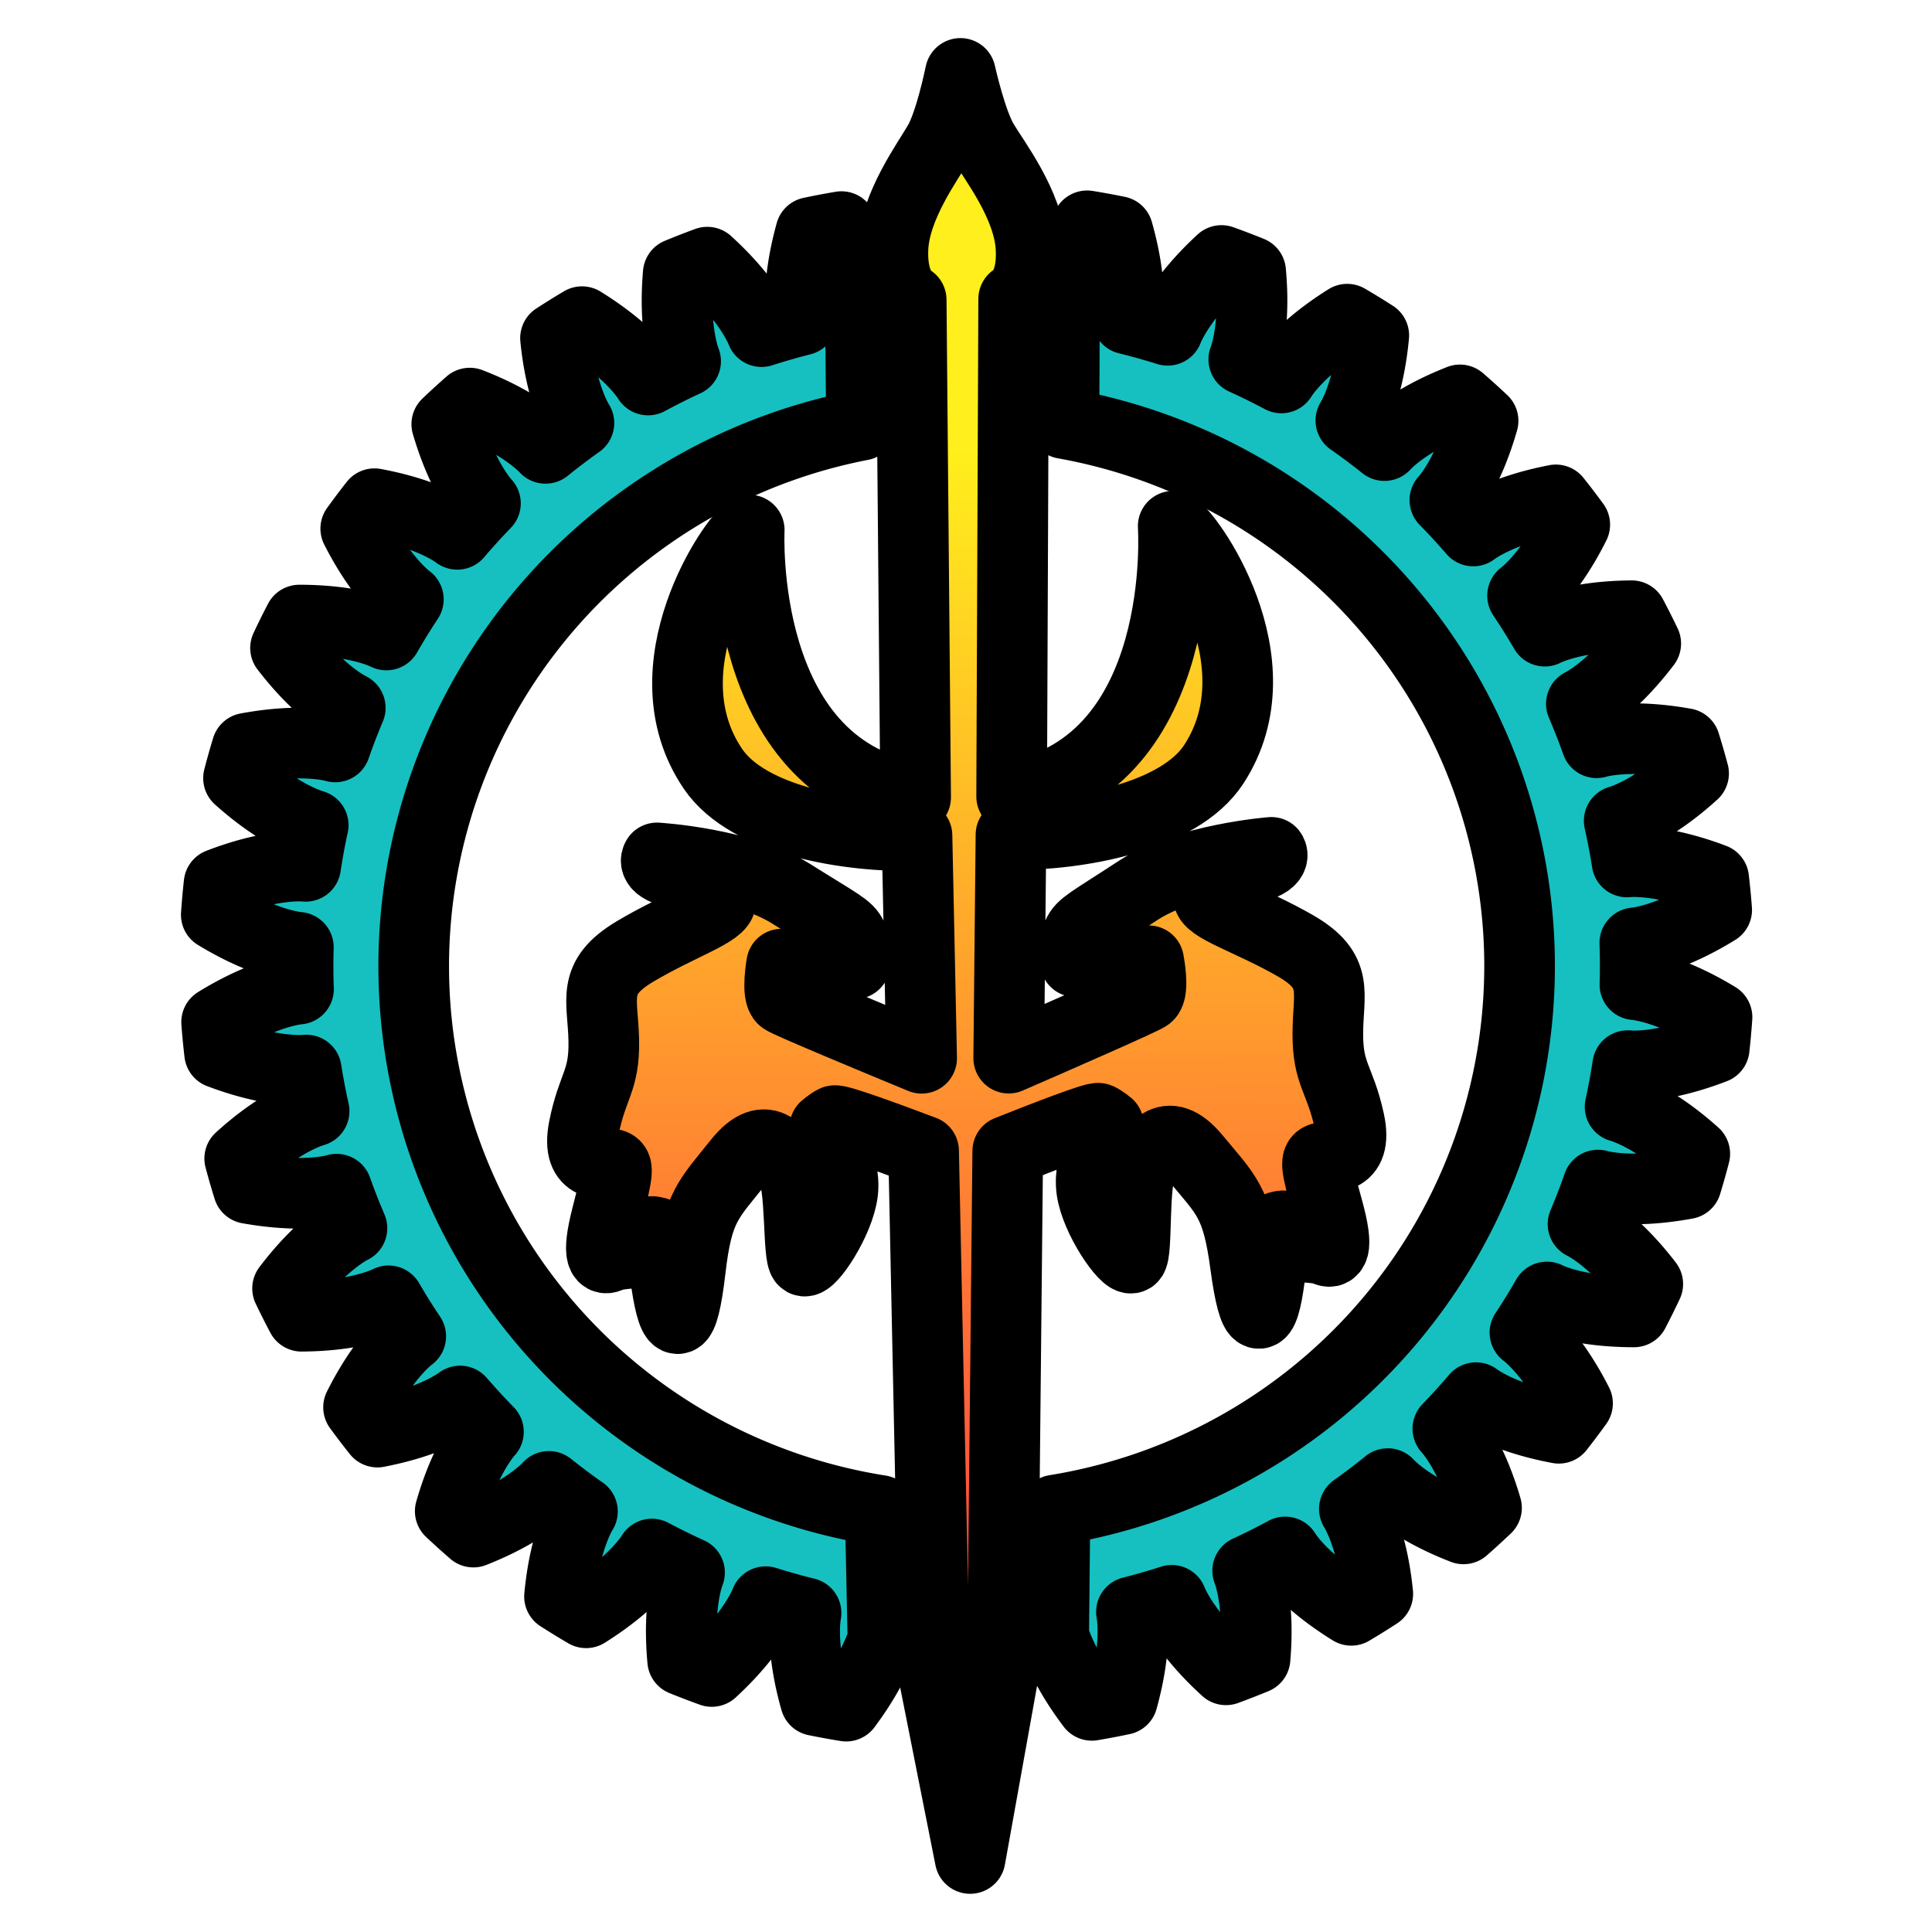 <?xml version="1.0" encoding="UTF-8" standalone="no"?>
<!-- Created with Inkscape (http://www.inkscape.org/) -->

<svg
   width="136.783mm"
   height="136.783mm"
   viewBox="0 0 136.783 136.783"
   version="1.1"
   id="svg5"
   xml:space="preserve"
   inkscape:version="1.2.2 (b0a8486541, 2022-12-01)"
   sodipodi:docname="logo.svg"
   inkscape:export-filename="../icon.png"
   inkscape:export-xdpi="24.750757"
   inkscape:export-ydpi="24.750757"
   xmlns:inkscape="http://www.inkscape.org/namespaces/inkscape"
   xmlns:sodipodi="http://sodipodi.sourceforge.net/DTD/sodipodi-0.dtd"
   xmlns:xlink="http://www.w3.org/1999/xlink"
   xmlns="http://www.w3.org/2000/svg"
   xmlns:svg="http://www.w3.org/2000/svg"><sodipodi:namedview
     id="namedview7"
     pagecolor="#ffffff"
     bordercolor="#666666"
     borderopacity="1.0"
     inkscape:showpageshadow="2"
     inkscape:pageopacity="0.0"
     inkscape:pagecheckerboard="0"
     inkscape:deskcolor="#d1d1d1"
     inkscape:document-units="mm"
     showgrid="false"
     inkscape:zoom="1"
     inkscape:cx="268.5"
     inkscape:cy="289.5"
     inkscape:window-width="1262"
     inkscape:window-height="1052"
     inkscape:window-x="0"
     inkscape:window-y="0"
     inkscape:window-maximized="1"
     inkscape:current-layer="layer1" /><defs
     id="defs2"><linearGradient
       inkscape:collect="always"
       id="linearGradient4036"><stop
         style="stop-color:#ffef1c;stop-opacity:1;"
         offset="0"
         id="stop4032" /><stop
         style="stop-color:#ff4f3d;stop-opacity:1;"
         offset="1"
         id="stop4034" /></linearGradient><linearGradient
       inkscape:collect="always"
       xlink:href="#linearGradient4036"
       id="linearGradient4038"
       x1="98.772"
       y1="96.094"
       x2="98.773"
       y2="194.565"
       gradientUnits="userSpaceOnUse"
       gradientTransform="translate(-0.137,1.171)" /><filter
       inkscape:collect="always"
       style="color-interpolation-filters:sRGB"
       id="filter5635"
       x="-0.022"
       y="-0.019"
       width="1.044"
       height="1.037"><feGaussianBlur
         inkscape:collect="always"
         stdDeviation="0.983"
         id="feGaussianBlur5637" /></filter></defs><g
     inkscape:label="Layer 1"
     inkscape:groupmode="layer"
     id="layer1"
     transform="translate(-30.381,-76.017)"><g
       id="g5142"
       inkscape:label="shadow"
       style="display:none;mix-blend-mode:normal;fill:#000000;fill-opacity:1;stroke-width:1.287;filter:url(#filter5635)"
       transform="translate(1.587,1.587)"><path
         id="path5134"
         style="display:inline;fill:#000000;fill-opacity:1;fill-rule:nonzero;stroke-width:0.774;stroke-linecap:round;stroke-linejoin:round;stroke-dasharray:none"
         inkscape:label="cut-gear"
         d="m 110.357,77 c -0.217,0.285 -0.396,0.55 -0.589,0.822 0.03,0.267 0.061,0.534 0.076,0.811 0.142,2.676 -0.438,4.909 -1.412,6.491 -0.069,0.112 -0.149,0.155 -0.22,0.259 l -0.126,9.611 a 50.227,50.38 89.85 0 1 41.068,49.213 50.227,50.38 89.85 0 1 -42.78,49.777 l -0.22,11.477 c 0.354,1.171 1.249,3.419 3.42,6.344 0.936,-0.149 1.869,-0.317 2.798,-0.505 1.356,-4.712 0.979,-7.474 0.886,-7.975 1.238,-0.302 2.466,-0.643 3.683,-1.022 0.178,0.477 1.283,3.037 4.883,6.374 0.893,-0.318 1.779,-0.655 2.658,-1.009 0.464,-4.88 -0.416,-7.525 -0.599,-8 1.161,-0.524 2.306,-1.084 3.432,-1.68 0.263,0.436 1.821,2.75 5.975,5.371 0.819,-0.476 1.628,-0.969 2.427,-1.479 -0.443,-4.882 -1.796,-7.322 -2.063,-7.755 1.045,-0.728 2.067,-1.488 3.064,-2.279 0.339,0.38 2.297,2.37 6.863,4.185 0.717,-0.618 1.422,-1.251 2.113,-1.898 -1.335,-4.717 -3.115,-6.868 -3.457,-7.245 0.893,-0.907 1.757,-1.841 2.591,-2.802 0.403,0.312 2.695,1.909 7.518,2.856 0.591,-0.739 1.167,-1.49 1.727,-2.253 -2.182,-4.393 -4.328,-6.181 -4.734,-6.488 0.711,-1.055 1.388,-2.131 2.031,-3.228 0.454,0.233 3.001,1.382 7.917,1.43 0.445,-0.835 0.872,-1.679 1.282,-2.531 -2.954,-3.918 -5.393,-5.282 -5.849,-5.51 0.504,-1.167 0.971,-2.349 1.401,-3.545 0.489,0.146 3.205,0.808 8.045,-0.045 0.284,-0.902 0.548,-1.809 0.794,-2.722 -3.626,-3.31 -6.275,-4.205 -6.765,-4.346 0.28,-1.24 0.522,-2.488 0.724,-3.743 0.507,0.054 3.299,0.209 7.9,-1.517 0.113,-0.939 0.205,-1.88 0.279,-2.822 -4.174,-2.589 -6.943,-2.983 -7.451,-3.031 0.047,-1.27 0.055,-2.541 0.023,-3.811 0.509,-0.04 3.281,-0.4 7.486,-2.939 -0.062,-0.943 -0.144,-1.885 -0.246,-2.825 -4.581,-1.781 -7.375,-1.661 -7.883,-1.615 -0.188,-1.257 -0.414,-2.508 -0.68,-3.75 0.493,-0.133 3.152,-0.994 6.817,-4.26 -0.235,-0.916 -0.49,-1.826 -0.763,-2.731 -4.831,-0.911 -7.555,-0.282 -8.046,-0.144 -0.416,-1.201 -0.869,-2.389 -1.36,-3.561 0.46,-0.221 2.915,-1.554 5.916,-5.436 -0.4,-0.857 -0.818,-1.706 -1.254,-2.546 -4.917,-0.011 -7.478,1.108 -7.935,1.333 -0.63,-1.104 -1.295,-2.189 -1.994,-3.252 0.411,-0.301 2.579,-2.062 4.813,-6.427 -0.551,-0.769 -1.118,-1.527 -1.7,-2.272 -4.835,0.89 -7.147,2.459 -7.555,2.764 -0.823,-0.97 -1.676,-1.915 -2.559,-2.831 0.349,-0.371 2.155,-2.499 3.546,-7.199 -0.683,-0.655 -1.381,-1.296 -2.091,-1.923 -4.588,1.761 -6.572,3.726 -6.917,4.101 -0.988,-0.803 -2.001,-1.575 -3.038,-2.314 0.274,-0.429 1.658,-2.851 2.159,-7.726 -0.793,-0.519 -1.596,-1.022 -2.409,-1.507 -4.186,2.571 -5.774,4.867 -6.044,5.298 -1.119,-0.608 -2.257,-1.182 -3.412,-1.719 0.191,-0.472 1.104,-3.106 0.698,-7.99 -0.875,-0.365 -1.757,-0.711 -2.646,-1.04 -3.641,3.294 -4.778,5.841 -4.964,6.315 -1.212,-0.393 -2.436,-0.747 -3.671,-1.064 0.1,-0.499 0.512,-3.256 -0.786,-7.983 -0.927,-0.198 -1.858,-0.378 -2.792,-0.537 z M 87.973,76.871 c -0.936,0.149 -1.869,0.317 -2.798,0.505 -1.356,4.712 -0.979,7.474 -0.886,7.975 -1.238,0.302 -2.466,0.643 -3.683,1.022 -0.178,-0.477 -1.283,-3.037 -4.883,-6.374 -0.893,0.318 -1.779,0.654 -2.658,1.009 -0.464,4.88 0.416,7.526 0.599,8.001 -1.161,0.524 -2.306,1.084 -3.432,1.679 -0.263,-0.436 -1.821,-2.75 -5.975,-5.37 -0.819,0.476 -1.628,0.969 -2.427,1.479 0.443,4.882 1.796,7.322 2.063,7.755 -1.045,0.728 -2.067,1.487 -3.064,2.279 -0.339,-0.38 -2.297,-2.37 -6.863,-4.185 -0.717,0.618 -1.422,1.251 -2.113,1.899 1.335,4.717 3.115,6.868 3.457,7.245 -0.893,0.907 -1.757,1.84 -2.591,2.801 -0.403,-0.312 -2.695,-1.908 -7.518,-2.856 -0.591,0.739 -1.167,1.49 -1.727,2.253 2.182,4.393 4.328,6.18 4.734,6.488 -0.711,1.055 -1.388,2.132 -2.031,3.229 -0.454,-0.233 -3.001,-1.383 -7.917,-1.431 -0.445,0.835 -0.872,1.679 -1.282,2.531 2.954,3.918 5.393,5.281 5.849,5.51 -0.504,1.167 -0.971,2.35 -1.401,3.547 -0.489,-0.146 -3.205,-0.809 -8.045,0.044 -0.284,0.902 -0.548,1.809 -0.794,2.722 3.626,3.31 6.275,4.204 6.765,4.345 -0.28,1.24 -0.522,2.488 -0.724,3.743 -0.507,-0.054 -3.299,-0.209 -7.9,1.517 -0.113,0.939 -0.205,1.88 -0.279,2.822 4.174,2.589 6.943,2.983 7.451,3.032 -0.047,1.27 -0.055,2.54 -0.022,3.811 -0.509,0.04 -3.282,0.4 -7.486,2.939 0.062,0.943 0.144,1.885 0.246,2.825 4.581,1.781 7.375,1.661 7.883,1.615 0.188,1.257 0.414,2.508 0.68,3.75 -0.493,0.133 -3.152,0.994 -6.817,4.26 0.235,0.916 0.49,1.825 0.763,2.731 4.831,0.91 7.554,0.279 8.045,0.141 l 0.001,0.003 c 0.416,1.201 0.869,2.389 1.36,3.561 -0.46,0.221 -2.914,1.554 -5.915,5.436 0.4,0.857 0.818,1.706 1.253,2.545 4.917,0.011 7.478,-1.108 7.935,-1.333 0.63,1.104 1.295,2.189 1.994,3.252 -0.411,0.301 -2.579,2.062 -4.813,6.427 0.551,0.769 1.118,1.527 1.7,2.272 4.835,-0.89 7.147,-2.459 7.555,-2.764 0.823,0.97 1.676,1.915 2.559,2.831 -0.349,0.371 -2.154,2.499 -3.546,7.199 0.683,0.655 1.38,1.296 2.091,1.923 4.588,-1.761 6.572,-3.726 6.917,-4.101 0.988,0.803 2.001,1.575 3.037,2.314 -0.274,0.429 -1.658,2.851 -2.159,7.726 0.793,0.519 1.596,1.022 2.409,1.507 4.186,-2.571 5.774,-4.867 6.044,-5.298 1.119,0.608 2.257,1.181 3.412,1.718 -0.191,0.472 -1.104,3.106 -0.698,7.99 0.875,0.365 1.757,0.711 2.646,1.04 3.641,-3.294 4.778,-5.841 4.964,-6.315 1.212,0.393 2.437,0.748 3.671,1.064 -0.1,0.499 -0.513,3.255 0.786,7.982 0.927,0.198 1.858,0.378 2.792,0.537 2.053,-2.698 2.985,-4.805 3.404,-6.028 L 90.453,193.875 A 50.227,50.38 89.85 0 1 48.393,144.47 50.227,50.38 89.85 0 1 89.634,94.978 l 8.61e-4,-9.627 c -0.063,-0.094 -0.136,-0.131 -0.198,-0.231 -0.974,-1.582 -1.555,-3.813 -1.412,-6.49 0.027,-0.502 0.088,-0.983 0.162,-1.454 -0.076,-0.104 -0.135,-0.2 -0.214,-0.306 z"
         transform="matrix(0.777,-0.007,0.007,0.777,21.061,32.948)" /><path
         id="path5136"
         style="display:inline;fill:#000000;fill-opacity:1;fill-rule:nonzero;stroke:none;stroke-width:0.341;stroke-linecap:butt;stroke-linejoin:miter;stroke-dasharray:none;stroke-opacity:1;image-rendering:auto"
         d="m 98.934,63.013 c -0.092,0.424 -0.976,4.462 -2.006,6.241 -1.002,1.73 -4.07,5.757 -4.276,9.624 -0.206,3.867 1.617,4.726 1.617,4.726 l -0.005,45.333 c -0.094,-0.018 -0.182,-0.035 -0.278,-0.054 -15.934,-2.951 -14.663,-24.442 -14.663,-24.442 -1.239,0.476 -9.714,12.417 -3.496,21.735 3.215,4.819 12.471,6.346 18.529,6.236 l 0.241,20.296 c -4.358,-1.849 -12.111,-5.155 -12.565,-5.489 -0.63,-0.463 -0.113,-3.204 -0.113,-3.204 l 6.678,0.025 c 0,0 0.166,-1.534 -0.224,-2.431 -0.39,-0.897 -1.114,-1.165 -5.541,-4.003 -4.427,-2.838 -12.182,-3.368 -12.182,-3.368 0,0 -0.675,0.903 1.983,1.454 2.658,0.551 3.577,1.405 3.786,2.437 0.208,1.032 -3.822,2.255 -7.872,4.629 -4.05,2.374 -2.936,4.301 -2.896,8.054 0.04,3.753 -1.078,4.088 -1.883,7.967 -0.806,3.879 1.984,3.158 2.541,3.325 0.557,0.167 0.625,0.44 -0.49,4.584 -1.115,4.144 -0.308,4.124 0.213,3.857 0.521,-0.267 2.338,-0.335 2.91,-0.374 0.572,-0.038 0.151,-2.049 1.063,-1.886 0.912,0.163 0.521,0.159 1.149,4.672 0.628,4.512 1.476,4.588 2.192,-1.174 0.716,-5.762 1.716,-6.38 4.452,-9.754 2.737,-3.374 3.99,-0.456 4.868,0.736 0.878,1.192 0.484,7.972 1.037,8.309 0.553,0.337 3.243,-3.57 3.59,-6.242 0.347,-2.672 -1.581,-5.895 -1.581,-5.895 0,0 0.427,-0.38 0.888,-0.611 0.302,-0.151 4.909,1.59 8.099,2.825 l 0.573,48.189 3.086,16.318 3.087,-16.318 0.921,-48.108 c 3.192,-1.238 8.001,-3.06 8.309,-2.906 0.461,0.23 0.889,0.611 0.889,0.611 0,0 -1.929,3.223 -1.582,5.895 0.347,2.672 3.039,6.578 3.591,6.242 0.553,-0.337 0.158,-7.117 1.036,-8.309 0.878,-1.192 2.132,-4.11 4.868,-0.736 2.737,3.374 3.736,3.992 4.452,9.753 0.716,5.762 1.565,5.686 2.192,1.174 0.628,-4.512 0.237,-4.508 1.148,-4.672 0.912,-0.163 0.492,1.847 1.064,1.886 0.572,0.038 2.388,0.107 2.91,0.374 0.521,0.267 1.328,0.287 0.213,-3.857 -1.115,-4.144 -1.047,-4.417 -0.49,-4.584 0.557,-0.167 3.348,0.554 2.542,-3.325 -0.806,-3.879 -1.925,-4.213 -1.884,-7.966 0.04,-3.753 1.153,-5.68 -2.896,-8.054 -4.05,-2.374 -8.08,-3.597 -7.871,-4.629 0.208,-1.032 1.128,-1.886 3.786,-2.437 2.658,-0.551 1.983,-1.454 1.983,-1.454 0,0 -7.754,0.529 -12.182,3.367 -4.427,2.838 -5.151,3.106 -5.541,4.003 -0.39,0.896 -0.224,2.431 -0.224,2.431 l 6.678,-0.025 c 0,0 0.517,2.74 -0.114,3.204 -0.458,0.337 -8.382,3.716 -12.714,5.553 l 0.39,-20.36 c 6.058,0.11 15.313,-1.417 18.529,-6.236 6.217,-9.318 -2.257,-21.259 -3.496,-21.735 0,0 1.271,21.491 -14.663,24.442 -0.096,0.018 -0.184,0.036 -0.278,0.054 l 0.593,-45.334 c 0,0 1.823,-0.858 1.617,-4.725 -0.206,-3.867 -3.273,-7.895 -4.275,-9.625 -1.03,-1.78 -1.915,-5.817 -2.007,-6.241 z"
         inkscape:label="sword"
         transform="matrix(0.777,-0.007,0.007,0.777,21.061,32.948)" /></g><g
       id="g2507"
       style="display:inline;stroke:#000000;stroke-width:6.436;stroke-linecap:round;stroke-linejoin:round;stroke-dasharray:none;stroke-opacity:1;paint-order:stroke fill markers"
       transform="matrix(0.777,-0.007,0.007,0.777,21.061,32.948)"
       inkscape:label="foreground-outlined"><path
         id="path2501"
         style="display:inline;fill:#16c0c0;fill-opacity:1;fill-rule:nonzero;stroke:#000000;stroke-width:6.436;stroke-linecap:round;stroke-linejoin:round;stroke-dasharray:none;stroke-opacity:1;paint-order:stroke fill markers"
         inkscape:label="cut-gear"
         d="m 110.357,77 c -0.217,0.285 -0.396,0.55 -0.589,0.822 0.03,0.267 0.061,0.534 0.076,0.811 0.142,2.676 -0.438,4.909 -1.412,6.491 -0.069,0.112 -0.149,0.155 -0.22,0.259 l -0.126,9.611 a 50.227,50.38 89.85 0 1 41.068,49.213 50.227,50.38 89.85 0 1 -42.78,49.777 l -0.22,11.477 c 0.354,1.171 1.249,3.419 3.42,6.344 0.936,-0.149 1.869,-0.317 2.798,-0.505 1.356,-4.712 0.979,-7.474 0.886,-7.975 1.238,-0.302 2.466,-0.643 3.683,-1.022 0.178,0.477 1.283,3.037 4.883,6.374 0.893,-0.318 1.779,-0.655 2.658,-1.009 0.464,-4.88 -0.416,-7.525 -0.599,-8 1.161,-0.524 2.306,-1.084 3.432,-1.68 0.263,0.436 1.821,2.75 5.975,5.371 0.819,-0.476 1.628,-0.969 2.427,-1.479 -0.443,-4.882 -1.796,-7.322 -2.063,-7.755 1.045,-0.728 2.067,-1.488 3.064,-2.279 0.339,0.38 2.297,2.37 6.863,4.185 0.717,-0.618 1.422,-1.251 2.113,-1.898 -1.335,-4.717 -3.115,-6.868 -3.457,-7.245 0.893,-0.907 1.757,-1.841 2.591,-2.802 0.403,0.312 2.695,1.909 7.518,2.856 0.591,-0.739 1.167,-1.49 1.727,-2.253 -2.182,-4.393 -4.328,-6.181 -4.734,-6.488 0.711,-1.055 1.388,-2.131 2.031,-3.228 0.454,0.233 3.001,1.382 7.917,1.43 0.445,-0.835 0.872,-1.679 1.282,-2.531 -2.954,-3.918 -5.393,-5.282 -5.849,-5.51 0.504,-1.167 0.971,-2.349 1.401,-3.545 0.489,0.146 3.205,0.808 8.045,-0.045 0.284,-0.902 0.548,-1.809 0.794,-2.722 -3.626,-3.31 -6.275,-4.205 -6.765,-4.346 0.28,-1.24 0.522,-2.488 0.724,-3.743 0.507,0.054 3.299,0.209 7.9,-1.517 0.113,-0.939 0.205,-1.88 0.279,-2.822 -4.174,-2.589 -6.943,-2.983 -7.451,-3.031 0.047,-1.27 0.055,-2.541 0.023,-3.811 0.509,-0.04 3.281,-0.4 7.486,-2.939 -0.062,-0.943 -0.144,-1.885 -0.246,-2.825 -4.581,-1.781 -7.375,-1.661 -7.883,-1.615 -0.188,-1.257 -0.414,-2.508 -0.68,-3.75 0.493,-0.133 3.152,-0.994 6.817,-4.26 -0.235,-0.916 -0.49,-1.826 -0.763,-2.731 -4.831,-0.911 -7.555,-0.282 -8.046,-0.144 -0.416,-1.201 -0.869,-2.389 -1.36,-3.561 0.46,-0.221 2.915,-1.554 5.916,-5.436 -0.4,-0.857 -0.818,-1.706 -1.254,-2.546 -4.917,-0.011 -7.478,1.108 -7.935,1.333 -0.63,-1.104 -1.295,-2.189 -1.994,-3.252 0.411,-0.301 2.579,-2.062 4.813,-6.427 -0.551,-0.769 -1.118,-1.527 -1.7,-2.272 -4.835,0.89 -7.147,2.459 -7.555,2.764 -0.823,-0.97 -1.676,-1.915 -2.559,-2.831 0.349,-0.371 2.155,-2.499 3.546,-7.199 -0.683,-0.655 -1.381,-1.296 -2.091,-1.923 -4.588,1.761 -6.572,3.726 -6.917,4.101 -0.988,-0.803 -2.001,-1.575 -3.038,-2.314 0.274,-0.429 1.658,-2.851 2.159,-7.726 -0.793,-0.519 -1.596,-1.022 -2.409,-1.507 -4.186,2.571 -5.774,4.867 -6.044,5.298 -1.119,-0.608 -2.257,-1.182 -3.412,-1.719 0.191,-0.472 1.104,-3.106 0.698,-7.99 -0.875,-0.365 -1.757,-0.711 -2.646,-1.04 -3.641,3.294 -4.778,5.841 -4.964,6.315 -1.212,-0.393 -2.436,-0.747 -3.671,-1.064 0.1,-0.499 0.512,-3.256 -0.786,-7.983 -0.927,-0.198 -1.858,-0.378 -2.792,-0.537 z M 87.973,76.871 c -0.936,0.149 -1.869,0.317 -2.798,0.505 -1.356,4.712 -0.979,7.474 -0.886,7.975 -1.238,0.302 -2.466,0.643 -3.683,1.022 -0.178,-0.477 -1.283,-3.037 -4.883,-6.374 -0.893,0.318 -1.779,0.654 -2.658,1.009 -0.464,4.88 0.416,7.526 0.599,8.001 -1.161,0.524 -2.306,1.084 -3.432,1.679 -0.263,-0.436 -1.821,-2.75 -5.975,-5.37 -0.819,0.476 -1.628,0.969 -2.427,1.479 0.443,4.882 1.796,7.322 2.063,7.755 -1.045,0.728 -2.067,1.487 -3.064,2.279 -0.339,-0.38 -2.297,-2.37 -6.863,-4.185 -0.717,0.618 -1.422,1.251 -2.113,1.899 1.335,4.717 3.115,6.868 3.457,7.245 -0.893,0.907 -1.757,1.84 -2.591,2.801 -0.403,-0.312 -2.695,-1.908 -7.518,-2.856 -0.591,0.739 -1.167,1.49 -1.727,2.253 2.182,4.393 4.328,6.18 4.734,6.488 -0.711,1.055 -1.388,2.132 -2.031,3.229 -0.454,-0.233 -3.001,-1.383 -7.917,-1.431 -0.445,0.835 -0.872,1.679 -1.282,2.531 2.954,3.918 5.393,5.281 5.849,5.51 -0.504,1.167 -0.971,2.35 -1.401,3.547 -0.489,-0.146 -3.205,-0.809 -8.045,0.044 -0.284,0.902 -0.548,1.809 -0.794,2.722 3.626,3.31 6.275,4.204 6.765,4.345 -0.28,1.24 -0.522,2.488 -0.724,3.743 -0.507,-0.054 -3.299,-0.209 -7.9,1.517 -0.113,0.939 -0.205,1.88 -0.279,2.822 4.174,2.589 6.943,2.983 7.451,3.032 -0.047,1.27 -0.055,2.54 -0.022,3.811 -0.509,0.04 -3.282,0.4 -7.486,2.939 0.062,0.943 0.144,1.885 0.246,2.825 4.581,1.781 7.375,1.661 7.883,1.615 0.188,1.257 0.414,2.508 0.68,3.75 -0.493,0.133 -3.152,0.994 -6.817,4.26 0.235,0.916 0.49,1.825 0.763,2.731 4.831,0.91 7.554,0.279 8.045,0.141 l 0.001,0.003 c 0.416,1.201 0.869,2.389 1.36,3.561 -0.46,0.221 -2.914,1.554 -5.915,5.436 0.4,0.857 0.818,1.706 1.253,2.545 4.917,0.011 7.478,-1.108 7.935,-1.333 0.63,1.104 1.295,2.189 1.994,3.252 -0.411,0.301 -2.579,2.062 -4.813,6.427 0.551,0.769 1.118,1.527 1.7,2.272 4.835,-0.89 7.147,-2.459 7.555,-2.764 0.823,0.97 1.676,1.915 2.559,2.831 -0.349,0.371 -2.154,2.499 -3.546,7.199 0.683,0.655 1.38,1.296 2.091,1.923 4.588,-1.761 6.572,-3.726 6.917,-4.101 0.988,0.803 2.001,1.575 3.037,2.314 -0.274,0.429 -1.658,2.851 -2.159,7.726 0.793,0.519 1.596,1.022 2.409,1.507 4.186,-2.571 5.774,-4.867 6.044,-5.298 1.119,0.608 2.257,1.181 3.412,1.718 -0.191,0.472 -1.104,3.106 -0.698,7.99 0.875,0.365 1.757,0.711 2.646,1.04 3.641,-3.294 4.778,-5.841 4.964,-6.315 1.212,0.393 2.437,0.748 3.671,1.064 -0.1,0.499 -0.513,3.255 0.786,7.982 0.927,0.198 1.858,0.378 2.792,0.537 2.053,-2.698 2.985,-4.805 3.404,-6.028 L 90.453,193.875 A 50.227,50.38 89.85 0 1 48.393,144.47 50.227,50.38 89.85 0 1 89.634,94.978 l 8.61e-4,-9.627 c -0.063,-0.094 -0.136,-0.131 -0.198,-0.231 -0.974,-1.582 -1.555,-3.813 -1.412,-6.49 0.027,-0.502 0.088,-0.983 0.162,-1.454 -0.076,-0.104 -0.135,-0.2 -0.214,-0.306 z" /><path
         id="path2505"
         style="display:inline;fill:url(#linearGradient4038);fill-opacity:1;fill-rule:nonzero;stroke:#000000;stroke-width:6.436;stroke-linecap:round;stroke-linejoin:round;stroke-dasharray:none;stroke-opacity:1;paint-order:stroke fill markers;image-rendering:auto"
         d="m 98.934,63.013 c -0.092,0.424 -0.976,4.462 -2.006,6.241 -1.002,1.73 -4.07,5.757 -4.276,9.624 -0.206,3.867 1.617,4.726 1.617,4.726 l -0.005,45.333 c -0.094,-0.018 -0.182,-0.035 -0.278,-0.054 -15.934,-2.951 -14.663,-24.442 -14.663,-24.442 -1.239,0.476 -9.714,12.417 -3.496,21.735 3.215,4.819 12.471,6.346 18.529,6.236 l 0.241,20.296 c -4.358,-1.849 -12.111,-5.155 -12.565,-5.489 -0.63,-0.463 -0.113,-3.204 -0.113,-3.204 l 6.678,0.025 c 0,0 0.166,-1.534 -0.224,-2.431 -0.39,-0.897 -1.114,-1.165 -5.541,-4.003 -4.427,-2.838 -12.182,-3.368 -12.182,-3.368 0,0 -0.675,0.903 1.983,1.454 2.658,0.551 3.577,1.405 3.786,2.437 0.208,1.032 -3.822,2.255 -7.872,4.629 -4.05,2.374 -2.936,4.301 -2.896,8.054 0.04,3.753 -1.078,4.088 -1.883,7.967 -0.806,3.879 1.984,3.158 2.541,3.325 0.557,0.167 0.625,0.44 -0.49,4.584 -1.115,4.144 -0.308,4.124 0.213,3.857 0.521,-0.267 2.338,-0.335 2.91,-0.374 0.572,-0.038 0.151,-2.049 1.063,-1.886 0.912,0.163 0.521,0.159 1.149,4.672 0.628,4.512 1.476,4.588 2.192,-1.174 0.716,-5.762 1.716,-6.38 4.452,-9.754 2.737,-3.374 3.99,-0.456 4.868,0.736 0.878,1.192 0.484,7.972 1.037,8.309 0.553,0.337 3.243,-3.57 3.59,-6.242 0.347,-2.672 -1.581,-5.895 -1.581,-5.895 0,0 0.427,-0.38 0.888,-0.611 0.302,-0.151 4.909,1.59 8.099,2.825 l 0.573,48.189 3.086,16.318 3.087,-16.318 0.921,-48.108 c 3.192,-1.238 8.001,-3.06 8.309,-2.906 0.461,0.23 0.889,0.611 0.889,0.611 0,0 -1.929,3.223 -1.582,5.895 0.347,2.672 3.039,6.578 3.591,6.242 0.553,-0.337 0.158,-7.117 1.036,-8.309 0.878,-1.192 2.132,-4.11 4.868,-0.736 2.737,3.374 3.736,3.992 4.452,9.753 0.716,5.762 1.565,5.686 2.192,1.174 0.628,-4.512 0.237,-4.508 1.148,-4.672 0.912,-0.163 0.492,1.847 1.064,1.886 0.572,0.038 2.388,0.107 2.91,0.374 0.521,0.267 1.328,0.287 0.213,-3.857 -1.115,-4.144 -1.047,-4.417 -0.49,-4.584 0.557,-0.167 3.348,0.554 2.542,-3.325 -0.806,-3.879 -1.925,-4.213 -1.884,-7.966 0.04,-3.753 1.153,-5.68 -2.896,-8.054 -4.05,-2.374 -8.08,-3.597 -7.871,-4.629 0.208,-1.032 1.128,-1.886 3.786,-2.437 2.658,-0.551 1.983,-1.454 1.983,-1.454 0,0 -7.754,0.529 -12.182,3.367 -4.427,2.838 -5.151,3.106 -5.541,4.003 -0.39,0.896 -0.224,2.431 -0.224,2.431 l 6.678,-0.025 c 0,0 0.517,2.74 -0.114,3.204 -0.458,0.337 -8.382,3.716 -12.714,5.553 l 0.39,-20.36 c 6.058,0.11 15.313,-1.417 18.529,-6.236 6.217,-9.318 -2.257,-21.259 -3.496,-21.735 0,0 1.271,21.491 -14.663,24.442 -0.096,0.018 -0.184,0.036 -0.278,0.054 l 0.593,-45.334 c 0,0 1.823,-0.858 1.617,-4.725 -0.206,-3.867 -3.273,-7.895 -4.275,-9.625 -1.03,-1.78 -1.915,-5.817 -2.007,-6.241 z"
         inkscape:label="sword" /></g><g
       id="g10994"
       style="display:none;stroke-width:1.287"
       transform="matrix(0.777,-0.007,0.007,0.777,21.061,32.948)"
       inkscape:label="foreground"><path
         id="rect7407"
         style="display:none;fill:#16c0c0;fill-opacity:1;fill-rule:nonzero;stroke-width:0.774;stroke-linecap:round;stroke-linejoin:round;stroke-dasharray:none"
         d="m 99.17,76.019 c -0.474,-0.003 -0.948,-8.72e-4 -1.422,0.006 -2.201,4.383 -2.339,7.168 -2.34,7.676 -1.273,0.07 -2.543,0.18 -3.809,0.33 -0.087,-0.501 -0.702,-3.221 -3.625,-7.16 -0.936,0.149 -1.869,0.317 -2.799,0.505 -1.356,4.712 -0.978,7.474 -0.886,7.974 -1.238,0.302 -2.466,0.643 -3.683,1.022 -0.178,-0.477 -1.284,-3.037 -4.884,-6.374 -0.893,0.318 -1.779,0.654 -2.658,1.009 -0.464,4.88 0.416,7.526 0.599,8.001 -1.161,0.524 -2.306,1.084 -3.432,1.679 -0.263,-0.436 -1.821,-2.75 -5.975,-5.371 -0.819,0.476 -1.628,0.969 -2.427,1.479 0.443,4.882 1.796,7.322 2.063,7.755 -1.045,0.728 -2.066,1.488 -3.064,2.279 -0.339,-0.38 -2.297,-2.37 -6.863,-4.185 -0.717,0.618 -1.422,1.251 -2.113,1.898 1.335,4.717 3.115,6.868 3.458,7.245 -0.893,0.907 -1.758,1.841 -2.592,2.801 -0.403,-0.312 -2.695,-1.909 -7.518,-2.856 -0.591,0.739 -1.167,1.49 -1.727,2.253 2.182,4.393 4.328,6.18 4.734,6.488 -0.711,1.055 -1.388,2.132 -2.031,3.229 -0.454,-0.233 -3.001,-1.382 -7.916,-1.43 -0.445,0.835 -0.872,1.678 -1.282,2.531 2.954,3.918 5.393,5.282 5.849,5.51 -0.504,1.167 -0.972,2.35 -1.401,3.546 -0.489,-0.146 -3.204,-0.809 -8.045,0.044 -0.284,0.902 -0.549,1.809 -0.794,2.722 3.626,3.31 6.275,4.205 6.765,4.345 -0.28,1.24 -0.522,2.488 -0.724,3.742 -0.507,-0.054 -3.299,-0.208 -7.899,1.517 -0.113,0.939 -0.206,1.879 -0.279,2.822 4.174,2.589 6.943,2.983 7.451,3.031 -0.047,1.27 -0.055,2.541 -0.022,3.811 -0.509,0.04 -3.281,0.399 -7.486,2.938 0.062,0.943 0.144,1.885 0.246,2.825 4.581,1.781 7.375,1.66 7.883,1.615 0.188,1.257 0.414,2.508 0.681,3.75 -0.493,0.133 -3.152,0.994 -6.817,4.26 0.235,0.916 0.49,1.826 0.763,2.731 4.831,0.91 7.554,0.279 8.045,0.141 l 0.002,0.003 c 0.416,1.201 0.869,2.389 1.36,3.562 -0.46,0.221 -2.915,1.554 -5.916,5.436 0.4,0.857 0.818,1.706 1.253,2.545 4.917,0.011 7.478,-1.108 7.936,-1.333 0.63,1.104 1.295,2.189 1.994,3.252 -0.411,0.301 -2.579,2.062 -4.813,6.427 0.551,0.769 1.118,1.527 1.7,2.272 4.835,-0.89 7.147,-2.459 7.555,-2.764 0.823,0.97 1.677,1.915 2.559,2.831 -0.349,0.371 -2.155,2.499 -3.546,7.199 0.683,0.655 1.381,1.296 2.091,1.923 4.588,-1.761 6.572,-3.726 6.917,-4.101 0.988,0.803 2.001,1.575 3.037,2.314 -0.274,0.429 -1.658,2.851 -2.159,7.726 0.793,0.519 1.596,1.021 2.409,1.507 4.186,-2.571 5.774,-4.867 6.044,-5.298 1.119,0.608 2.257,1.181 3.412,1.718 -0.191,0.472 -1.104,3.107 -0.698,7.991 0.875,0.365 1.757,0.711 2.646,1.04 3.641,-3.294 4.778,-5.841 4.964,-6.315 1.212,0.393 2.436,0.748 3.671,1.064 -0.1,0.499 -0.513,3.256 0.786,7.982 0.927,0.198 1.858,0.378 2.792,0.537 2.971,-3.905 3.621,-6.617 3.716,-7.117 1.264,0.164 2.533,0.288 3.804,0.373 -0.007,0.509 0.096,3.295 2.244,7.703 0.948,0.025 1.896,0.03 2.844,0.016 2.201,-4.383 2.339,-7.168 2.34,-7.676 1.273,-0.07 2.543,-0.18 3.809,-0.33 0.087,0.501 0.702,3.221 3.625,7.16 0.936,-0.149 1.869,-0.317 2.799,-0.505 1.356,-4.712 0.978,-7.474 0.886,-7.974 1.238,-0.302 2.466,-0.643 3.683,-1.022 0.178,0.477 1.284,3.037 4.884,6.374 0.893,-0.318 1.779,-0.654 2.658,-1.009 0.464,-4.88 -0.416,-7.526 -0.599,-8.001 1.161,-0.524 2.306,-1.084 3.432,-1.679 0.263,0.436 1.821,2.75 5.975,5.371 0.819,-0.476 1.628,-0.969 2.427,-1.479 -0.443,-4.882 -1.796,-7.322 -2.063,-7.755 1.045,-0.728 2.066,-1.488 3.064,-2.279 0.339,0.38 2.297,2.369 6.863,4.184 0.717,-0.618 1.422,-1.251 2.113,-1.898 -1.335,-4.717 -3.115,-6.868 -3.458,-7.245 0.893,-0.907 1.758,-1.841 2.592,-2.802 0.403,0.312 2.695,1.909 7.518,2.857 0.591,-0.739 1.167,-1.49 1.727,-2.253 -2.182,-4.393 -4.328,-6.18 -4.734,-6.488 0.711,-1.055 1.388,-2.132 2.031,-3.229 0.454,0.233 3.001,1.382 7.916,1.43 0.445,-0.835 0.872,-1.678 1.282,-2.531 -2.954,-3.918 -5.393,-5.282 -5.849,-5.51 0.504,-1.167 0.972,-2.349 1.401,-3.546 0.489,0.146 3.204,0.809 8.045,-0.044 0.284,-0.902 0.549,-1.809 0.794,-2.722 -3.626,-3.31 -6.275,-4.205 -6.765,-4.345 0.28,-1.24 0.522,-2.488 0.724,-3.742 0.507,0.054 3.299,0.208 7.899,-1.517 0.113,-0.939 0.206,-1.879 0.279,-2.822 -4.174,-2.589 -6.943,-2.983 -7.451,-3.031 0.047,-1.27 0.055,-2.541 0.022,-3.811 0.509,-0.04 3.281,-0.399 7.486,-2.938 -0.062,-0.943 -0.144,-1.885 -0.246,-2.825 -4.581,-1.781 -7.375,-1.66 -7.883,-1.615 -0.188,-1.257 -0.414,-2.508 -0.681,-3.75 0.493,-0.133 3.152,-0.994 6.817,-4.26 -0.235,-0.916 -0.49,-1.826 -0.763,-2.731 -4.831,-0.911 -7.555,-0.281 -8.046,-0.144 -0.416,-1.201 -0.869,-2.389 -1.36,-3.562 0.46,-0.221 2.915,-1.555 5.916,-5.436 -0.4,-0.857 -0.818,-1.706 -1.253,-2.545 -4.917,-0.011 -7.478,1.108 -7.936,1.333 -0.63,-1.104 -1.295,-2.189 -1.994,-3.251 0.411,-0.301 2.579,-2.062 4.813,-6.427 -0.551,-0.769 -1.118,-1.527 -1.7,-2.272 -4.835,0.89 -7.147,2.459 -7.555,2.764 -0.823,-0.97 -1.677,-1.915 -2.559,-2.831 0.349,-0.371 2.155,-2.499 3.546,-7.199 -0.683,-0.655 -1.381,-1.296 -2.091,-1.923 -4.588,1.761 -6.572,3.726 -6.917,4.101 -0.988,-0.803 -2.001,-1.575 -3.037,-2.314 0.274,-0.429 1.658,-2.851 2.159,-7.726 -0.793,-0.519 -1.596,-1.021 -2.409,-1.507 -4.186,2.571 -5.774,4.867 -6.044,5.298 -1.119,-0.608 -2.257,-1.182 -3.412,-1.719 0.191,-0.472 1.104,-3.106 0.698,-7.99 -0.875,-0.365 -1.757,-0.711 -2.646,-1.04 -3.641,3.294 -4.778,5.841 -4.964,6.315 -1.212,-0.393 -2.436,-0.748 -3.671,-1.064 0.1,-0.499 0.513,-3.256 -0.786,-7.982 -0.927,-0.198 -1.858,-0.378 -2.792,-0.537 -2.972,3.905 -3.621,6.617 -3.716,7.117 -1.264,-0.164 -2.533,-0.289 -3.804,-0.373 0.008,-0.509 -0.096,-3.294 -2.244,-7.702 -0.474,-0.013 -0.948,-0.02 -1.422,-0.023 z M 98.641,94.111 A 50.227,50.38 89.85 0 1 149.153,144.206 50.227,50.38 89.85 0 1 98.904,194.565 50.227,50.38 89.85 0 1 48.393,144.47 50.227,50.38 89.85 0 1 98.641,94.111 Z"
         inkscape:label="full-gear" /><path
         id="path5126"
         style="display:inline;fill:#16c0c0;fill-opacity:1;fill-rule:nonzero;stroke-width:0.774;stroke-linecap:round;stroke-linejoin:round;stroke-dasharray:none"
         inkscape:label="cut-gear"
         d="m 110.357,77 c -0.217,0.285 -0.396,0.55 -0.589,0.822 0.03,0.267 0.061,0.534 0.076,0.811 0.142,2.676 -0.438,4.909 -1.412,6.491 -0.069,0.112 -0.149,0.155 -0.22,0.259 l -0.126,9.611 a 50.227,50.38 89.85 0 1 41.068,49.213 50.227,50.38 89.85 0 1 -42.78,49.777 l -0.22,11.477 c 0.354,1.171 1.249,3.419 3.42,6.344 0.936,-0.149 1.869,-0.317 2.798,-0.505 1.356,-4.712 0.979,-7.474 0.886,-7.975 1.238,-0.302 2.466,-0.643 3.683,-1.022 0.178,0.477 1.283,3.037 4.883,6.374 0.893,-0.318 1.779,-0.655 2.658,-1.009 0.464,-4.88 -0.416,-7.525 -0.599,-8 1.161,-0.524 2.306,-1.084 3.432,-1.68 0.263,0.436 1.821,2.75 5.975,5.371 0.819,-0.476 1.628,-0.969 2.427,-1.479 -0.443,-4.882 -1.796,-7.322 -2.063,-7.755 1.045,-0.728 2.067,-1.488 3.064,-2.279 0.339,0.38 2.297,2.37 6.863,4.185 0.717,-0.618 1.422,-1.251 2.113,-1.898 -1.335,-4.717 -3.115,-6.868 -3.457,-7.245 0.893,-0.907 1.757,-1.841 2.591,-2.802 0.403,0.312 2.695,1.909 7.518,2.856 0.591,-0.739 1.167,-1.49 1.727,-2.253 -2.182,-4.393 -4.328,-6.181 -4.734,-6.488 0.711,-1.055 1.388,-2.131 2.031,-3.228 0.454,0.233 3.001,1.382 7.917,1.43 0.445,-0.835 0.872,-1.679 1.282,-2.531 -2.954,-3.918 -5.393,-5.282 -5.849,-5.51 0.504,-1.167 0.971,-2.349 1.401,-3.545 0.489,0.146 3.205,0.808 8.045,-0.045 0.284,-0.902 0.548,-1.809 0.794,-2.722 -3.626,-3.31 -6.275,-4.205 -6.765,-4.346 0.28,-1.24 0.522,-2.488 0.724,-3.743 0.507,0.054 3.299,0.209 7.9,-1.517 0.113,-0.939 0.205,-1.88 0.279,-2.822 -4.174,-2.589 -6.943,-2.983 -7.451,-3.031 0.047,-1.27 0.055,-2.541 0.023,-3.811 0.509,-0.04 3.281,-0.4 7.486,-2.939 -0.062,-0.943 -0.144,-1.885 -0.246,-2.825 -4.581,-1.781 -7.375,-1.661 -7.883,-1.615 -0.188,-1.257 -0.414,-2.508 -0.68,-3.75 0.493,-0.133 3.152,-0.994 6.817,-4.26 -0.235,-0.916 -0.49,-1.826 -0.763,-2.731 -4.831,-0.911 -7.555,-0.282 -8.046,-0.144 -0.416,-1.201 -0.869,-2.389 -1.36,-3.561 0.46,-0.221 2.915,-1.554 5.916,-5.436 -0.4,-0.857 -0.818,-1.706 -1.254,-2.546 -4.917,-0.011 -7.478,1.108 -7.935,1.333 -0.63,-1.104 -1.295,-2.189 -1.994,-3.252 0.411,-0.301 2.579,-2.062 4.813,-6.427 -0.551,-0.769 -1.118,-1.527 -1.7,-2.272 -4.835,0.89 -7.147,2.459 -7.555,2.764 -0.823,-0.97 -1.676,-1.915 -2.559,-2.831 0.349,-0.371 2.155,-2.499 3.546,-7.199 -0.683,-0.655 -1.381,-1.296 -2.091,-1.923 -4.588,1.761 -6.572,3.726 -6.917,4.101 -0.988,-0.803 -2.001,-1.575 -3.038,-2.314 0.274,-0.429 1.658,-2.851 2.159,-7.726 -0.793,-0.519 -1.596,-1.022 -2.409,-1.507 -4.186,2.571 -5.774,4.867 -6.044,5.298 -1.119,-0.608 -2.257,-1.182 -3.412,-1.719 0.191,-0.472 1.104,-3.106 0.698,-7.99 -0.875,-0.365 -1.757,-0.711 -2.646,-1.04 -3.641,3.294 -4.778,5.841 -4.964,6.315 -1.212,-0.393 -2.436,-0.747 -3.671,-1.064 0.1,-0.499 0.512,-3.256 -0.786,-7.983 -0.927,-0.198 -1.858,-0.378 -2.792,-0.537 z M 87.973,76.871 c -0.936,0.149 -1.869,0.317 -2.798,0.505 -1.356,4.712 -0.979,7.474 -0.886,7.975 -1.238,0.302 -2.466,0.643 -3.683,1.022 -0.178,-0.477 -1.283,-3.037 -4.883,-6.374 -0.893,0.318 -1.779,0.654 -2.658,1.009 -0.464,4.88 0.416,7.526 0.599,8.001 -1.161,0.524 -2.306,1.084 -3.432,1.679 -0.263,-0.436 -1.821,-2.75 -5.975,-5.37 -0.819,0.476 -1.628,0.969 -2.427,1.479 0.443,4.882 1.796,7.322 2.063,7.755 -1.045,0.728 -2.067,1.487 -3.064,2.279 -0.339,-0.38 -2.297,-2.37 -6.863,-4.185 -0.717,0.618 -1.422,1.251 -2.113,1.899 1.335,4.717 3.115,6.868 3.457,7.245 -0.893,0.907 -1.757,1.84 -2.591,2.801 -0.403,-0.312 -2.695,-1.908 -7.518,-2.856 -0.591,0.739 -1.167,1.49 -1.727,2.253 2.182,4.393 4.328,6.18 4.734,6.488 -0.711,1.055 -1.388,2.132 -2.031,3.229 -0.454,-0.233 -3.001,-1.383 -7.917,-1.431 -0.445,0.835 -0.872,1.679 -1.282,2.531 2.954,3.918 5.393,5.281 5.849,5.51 -0.504,1.167 -0.971,2.35 -1.401,3.547 -0.489,-0.146 -3.205,-0.809 -8.045,0.044 -0.284,0.902 -0.548,1.809 -0.794,2.722 3.626,3.31 6.275,4.204 6.765,4.345 -0.28,1.24 -0.522,2.488 -0.724,3.743 -0.507,-0.054 -3.299,-0.209 -7.9,1.517 -0.113,0.939 -0.205,1.88 -0.279,2.822 4.174,2.589 6.943,2.983 7.451,3.032 -0.047,1.27 -0.055,2.54 -0.022,3.811 -0.509,0.04 -3.282,0.4 -7.486,2.939 0.062,0.943 0.144,1.885 0.246,2.825 4.581,1.781 7.375,1.661 7.883,1.615 0.188,1.257 0.414,2.508 0.68,3.75 -0.493,0.133 -3.152,0.994 -6.817,4.26 0.235,0.916 0.49,1.825 0.763,2.731 4.831,0.91 7.554,0.279 8.045,0.141 l 0.001,0.003 c 0.416,1.201 0.869,2.389 1.36,3.561 -0.46,0.221 -2.914,1.554 -5.915,5.436 0.4,0.857 0.818,1.706 1.253,2.545 4.917,0.011 7.478,-1.108 7.935,-1.333 0.63,1.104 1.295,2.189 1.994,3.252 -0.411,0.301 -2.579,2.062 -4.813,6.427 0.551,0.769 1.118,1.527 1.7,2.272 4.835,-0.89 7.147,-2.459 7.555,-2.764 0.823,0.97 1.676,1.915 2.559,2.831 -0.349,0.371 -2.154,2.499 -3.546,7.199 0.683,0.655 1.38,1.296 2.091,1.923 4.588,-1.761 6.572,-3.726 6.917,-4.101 0.988,0.803 2.001,1.575 3.037,2.314 -0.274,0.429 -1.658,2.851 -2.159,7.726 0.793,0.519 1.596,1.022 2.409,1.507 4.186,-2.571 5.774,-4.867 6.044,-5.298 1.119,0.608 2.257,1.181 3.412,1.718 -0.191,0.472 -1.104,3.106 -0.698,7.99 0.875,0.365 1.757,0.711 2.646,1.04 3.641,-3.294 4.778,-5.841 4.964,-6.315 1.212,0.393 2.437,0.748 3.671,1.064 -0.1,0.499 -0.513,3.255 0.786,7.982 0.927,0.198 1.858,0.378 2.792,0.537 2.053,-2.698 2.985,-4.805 3.404,-6.028 L 90.453,193.875 A 50.227,50.38 89.85 0 1 48.393,144.47 50.227,50.38 89.85 0 1 89.634,94.978 l 8.61e-4,-9.627 c -0.063,-0.094 -0.136,-0.131 -0.198,-0.231 -0.974,-1.582 -1.555,-3.813 -1.412,-6.49 0.027,-0.502 0.088,-0.983 0.162,-1.454 -0.076,-0.104 -0.135,-0.2 -0.214,-0.306 z" /><path
         id="path5117"
         style="color:#000000;display:none;fill:#000000;stroke-width:9.268;-inkscape-stroke:none"
         d="m 95.289,57.961 -0.883,4.068 c -0.041,0.189 -0.265,1.207 -0.584,2.342 -0.319,1.135 -0.863,2.489 -0.904,2.56 -0.254,0.439 -1.428,2.129 -2.508,4.136 -1.08,2.007 -2.221,4.495 -2.385,7.563 -0.143,2.677 0.438,4.908 1.412,6.49 0.061,0.099 0.134,0.137 0.198,0.231 l -0.004,36.478 c -2.26,-1.902 -3.621,-4.543 -4.504,-7.57 -1.412,-4.845 -1.177,-9.545 -1.177,-9.545 l 0.423,-7.178 -6.71,2.578 c -1.179,0.453 -1.422,0.804 -1.754,1.104 -0.333,0.3 -0.588,0.577 -0.847,0.877 -0.519,0.599 -1.027,1.283 -1.559,2.096 -1.063,1.624 -2.197,3.738 -3.09,6.25 -1.786,5.023 -2.595,12.079 1.56,18.307 0.292,0.438 0.665,0.759 0.992,1.146 -0.604,-0.064 -2,-0.277 -2,-0.277 l -2.518,-0.172 -1.51,2.022 c 0,0 -1.653,3.185 -0.346,5.541 0.255,0.459 0.547,0.796 0.842,1.126 -0.469,0.252 -0.746,0.343 -1.233,0.628 -2.657,1.557 -4.748,4.166 -5.199,6.694 -0.451,2.528 -0.002,3.981 0.013,5.408 0.015,1.415 -0.062,1.521 -0.347,2.311 -0.286,0.79 -0.955,2.333 -1.44,4.664 -0.304,1.463 -0.405,2.932 0.112,4.514 0.368,1.125 1.197,2.064 2.082,2.803 -0.052,0.203 -0.02,0.106 -0.08,0.33 -0.63,2.341 -1.18,3.457 -0.509,5.978 0.335,1.261 2.007,3.36 3.914,3.727 0.924,0.178 1.605,0.114 2.142,-0.017 0.11,0.57 0.181,1.189 0.361,1.746 0.172,0.53 0.314,1.071 0.981,1.957 0.333,0.443 0.834,1.036 1.834,1.517 1,0.481 2.595,0.597 3.725,0.189 2.26,-0.816 2.565,-2.028 2.882,-2.683 0.318,-0.656 0.461,-1.159 0.602,-1.701 0.281,-1.083 0.475,-2.289 0.668,-3.842 0.292,-2.35 0.463,-3.143 0.785,-3.862 0.023,0.561 0.04,1.128 0.082,1.668 0.034,0.441 0.068,0.852 0.18,1.414 0.056,0.281 0.12,0.596 0.324,1.102 0.204,0.505 0.416,1.404 1.978,2.355 1.242,0.756 2.674,0.768 3.512,0.588 0.838,-0.18 1.303,-0.458 1.662,-0.684 0.719,-0.452 1.045,-0.81 1.374,-1.164 0.659,-0.709 1.162,-1.424 1.674,-2.252 0.233,-0.377 0.434,-0.827 0.658,-1.232 l 0.471,39.513 3.163,16.719 9.105,-3.6e-4 3.158,-16.701 0.768,-40.023 c 0.303,0.587 0.595,1.197 0.922,1.725 0.512,0.828 1.017,1.543 1.676,2.252 0.329,0.354 0.656,0.713 1.375,1.164 0.36,0.226 0.825,0.504 1.662,0.684 0.837,0.18 2.268,0.168 3.509,-0.588 1.563,-0.952 1.776,-1.85 1.981,-2.355 0.204,-0.505 0.266,-0.82 0.322,-1.101 0.112,-0.562 0.145,-0.975 0.179,-1.416 0.042,-0.537 0.059,-1.102 0.082,-1.66 0.321,0.719 0.491,1.509 0.783,3.856 0.193,1.553 0.389,2.758 0.67,3.841 0.141,0.542 0.284,1.044 0.602,1.7 0.318,0.656 0.624,1.869 2.883,2.685 1.13,0.408 2.722,0.292 3.723,-0.189 1.001,-0.481 1.502,-1.075 1.836,-1.518 0.667,-0.886 0.808,-1.427 0.98,-1.957 0.181,-0.557 0.251,-1.175 0.362,-1.746 0.537,0.132 1.22,0.195 2.144,0.017 1.908,-0.367 3.577,-2.468 3.912,-3.729 0.67,-2.521 0.118,-3.636 -0.512,-5.977 -0.06,-0.223 -0.028,-0.126 -0.08,-0.328 0.886,-0.738 1.716,-1.679 2.084,-2.805 0.517,-1.583 0.415,-3.05 0.111,-4.514 -0.484,-2.332 -1.154,-3.874 -1.439,-4.664 -0.286,-0.79 -0.363,-0.896 -0.348,-2.311 0.015,-1.427 0.465,-2.88 0.013,-5.409 -0.452,-2.528 -2.544,-5.136 -5.201,-6.693 -0.487,-0.285 -0.763,-0.377 -1.232,-0.629 0.295,-0.329 0.589,-0.666 0.843,-1.125 1.307,-2.356 -0.345,-5.541 -0.345,-5.541 l -1.51,-2.021 -2.518,0.172 c 0,0 -1.396,0.214 -2,0.277 0.328,-0.387 0.7,-0.709 0.993,-1.147 4.155,-6.228 3.346,-13.284 1.561,-18.306 -0.893,-2.511 -2.027,-4.625 -3.09,-6.25 -0.531,-0.812 -1.04,-1.496 -1.559,-2.096 -0.26,-0.3 -0.517,-0.578 -0.85,-0.877 -0.333,-0.3 -0.573,-0.651 -1.752,-1.104 l -6.711,-2.578 0.424,7.178 c 0,0 0.232,4.698 -1.18,9.543 -0.87,2.985 -2.207,5.593 -4.408,7.492 l 0.476,-36.367 c 0.072,-0.104 0.152,-0.148 0.22,-0.259 0.974,-1.581 1.555,-3.815 1.412,-6.491 -0.164,-3.068 -1.305,-5.555 -2.385,-7.562 -1.079,-2.007 -2.253,-3.699 -2.508,-4.139 -0.042,-0.072 -0.585,-1.425 -0.904,-2.561 -0.319,-1.135 -0.543,-2.153 -0.584,-2.343 l -0.711,-3.266 z M 132.424,166.082 c 0.226,0.049 0.352,0.082 0.492,0.149 -0.014,0.007 -0.021,0.01 -0.035,0.017 -0.188,-0.084 -0.303,-0.109 -0.457,-0.166 z m 0.818,0.291 -1e-5,6.6e-4 c 0.024,0.014 0.091,0.039 0.111,0.049 -0.063,-0.032 -0.066,-0.015 -0.125,-0.045 0.005,-7.7e-4 0.009,-0.004 0.014,-0.005 z m -68.398,-0.291 c -0.153,0.056 -0.267,0.083 -0.453,0.166 -0.014,-0.007 -0.021,-0.01 -0.035,-0.018 0.118,-0.055 0.163,-0.103 0.34,-0.149 0.033,-0.009 0.113,0.008 0.148,-4e-5 z m -0.815,0.292 c 0.004,7.8e-4 0.009,0.002 0.014,0.003 -0.059,0.029 -0.062,0.013 -0.125,0.045 0.02,-0.01 0.087,-0.035 0.111,-0.049 z"
         inkscape:label="cutout" /><path
         id="path9435-3"
         style="display:inline;fill:url(#linearGradient4038);fill-opacity:1;fill-rule:nonzero;stroke:none;stroke-width:0.341;stroke-linecap:butt;stroke-linejoin:miter;stroke-dasharray:none;stroke-opacity:1;image-rendering:auto"
         d="m 98.934,63.013 c -0.092,0.424 -0.976,4.462 -2.006,6.241 -1.002,1.73 -4.07,5.757 -4.276,9.624 -0.206,3.867 1.617,4.726 1.617,4.726 l -0.005,45.333 c -0.094,-0.018 -0.182,-0.035 -0.278,-0.054 -15.934,-2.951 -14.663,-24.442 -14.663,-24.442 -1.239,0.476 -9.714,12.417 -3.496,21.735 3.215,4.819 12.471,6.346 18.529,6.236 l 0.241,20.296 c -4.358,-1.849 -12.111,-5.155 -12.565,-5.489 -0.63,-0.463 -0.113,-3.204 -0.113,-3.204 l 6.678,0.025 c 0,0 0.166,-1.534 -0.224,-2.431 -0.39,-0.897 -1.114,-1.165 -5.541,-4.003 -4.427,-2.838 -12.182,-3.368 -12.182,-3.368 0,0 -0.675,0.903 1.983,1.454 2.658,0.551 3.577,1.405 3.786,2.437 0.208,1.032 -3.822,2.255 -7.872,4.629 -4.05,2.374 -2.936,4.301 -2.896,8.054 0.04,3.753 -1.078,4.088 -1.883,7.967 -0.806,3.879 1.984,3.158 2.541,3.325 0.557,0.167 0.625,0.44 -0.49,4.584 -1.115,4.144 -0.308,4.124 0.213,3.857 0.521,-0.267 2.338,-0.335 2.91,-0.374 0.572,-0.038 0.151,-2.049 1.063,-1.886 0.912,0.163 0.521,0.159 1.149,4.672 0.628,4.512 1.476,4.588 2.192,-1.174 0.716,-5.762 1.716,-6.38 4.452,-9.754 2.737,-3.374 3.99,-0.456 4.868,0.736 0.878,1.192 0.484,7.972 1.037,8.309 0.553,0.337 3.243,-3.57 3.59,-6.242 0.347,-2.672 -1.581,-5.895 -1.581,-5.895 0,0 0.427,-0.38 0.888,-0.611 0.302,-0.151 4.909,1.59 8.099,2.825 l 0.573,48.189 3.086,16.318 3.087,-16.318 0.921,-48.108 c 3.192,-1.238 8.001,-3.06 8.309,-2.906 0.461,0.23 0.889,0.611 0.889,0.611 0,0 -1.929,3.223 -1.582,5.895 0.347,2.672 3.039,6.578 3.591,6.242 0.553,-0.337 0.158,-7.117 1.036,-8.309 0.878,-1.192 2.132,-4.11 4.868,-0.736 2.737,3.374 3.736,3.992 4.452,9.753 0.716,5.762 1.565,5.686 2.192,1.174 0.628,-4.512 0.237,-4.508 1.148,-4.672 0.912,-0.163 0.492,1.847 1.064,1.886 0.572,0.038 2.388,0.107 2.91,0.374 0.521,0.267 1.328,0.287 0.213,-3.857 -1.115,-4.144 -1.047,-4.417 -0.49,-4.584 0.557,-0.167 3.348,0.554 2.542,-3.325 -0.806,-3.879 -1.925,-4.213 -1.884,-7.966 0.04,-3.753 1.153,-5.68 -2.896,-8.054 -4.05,-2.374 -8.08,-3.597 -7.871,-4.629 0.208,-1.032 1.128,-1.886 3.786,-2.437 2.658,-0.551 1.983,-1.454 1.983,-1.454 0,0 -7.754,0.529 -12.182,3.367 -4.427,2.838 -5.151,3.106 -5.541,4.003 -0.39,0.896 -0.224,2.431 -0.224,2.431 l 6.678,-0.025 c 0,0 0.517,2.74 -0.114,3.204 -0.458,0.337 -8.382,3.716 -12.714,5.553 l 0.39,-20.36 c 6.058,0.11 15.313,-1.417 18.529,-6.236 6.217,-9.318 -2.257,-21.259 -3.496,-21.735 0,0 1.271,21.491 -14.663,24.442 -0.096,0.018 -0.184,0.036 -0.278,0.054 l 0.593,-45.334 c 0,0 1.823,-0.858 1.617,-4.725 -0.206,-3.867 -3.273,-7.895 -4.275,-9.625 -1.03,-1.78 -1.915,-5.817 -2.007,-6.241 z"
         inkscape:label="sword" /></g></g></svg>
